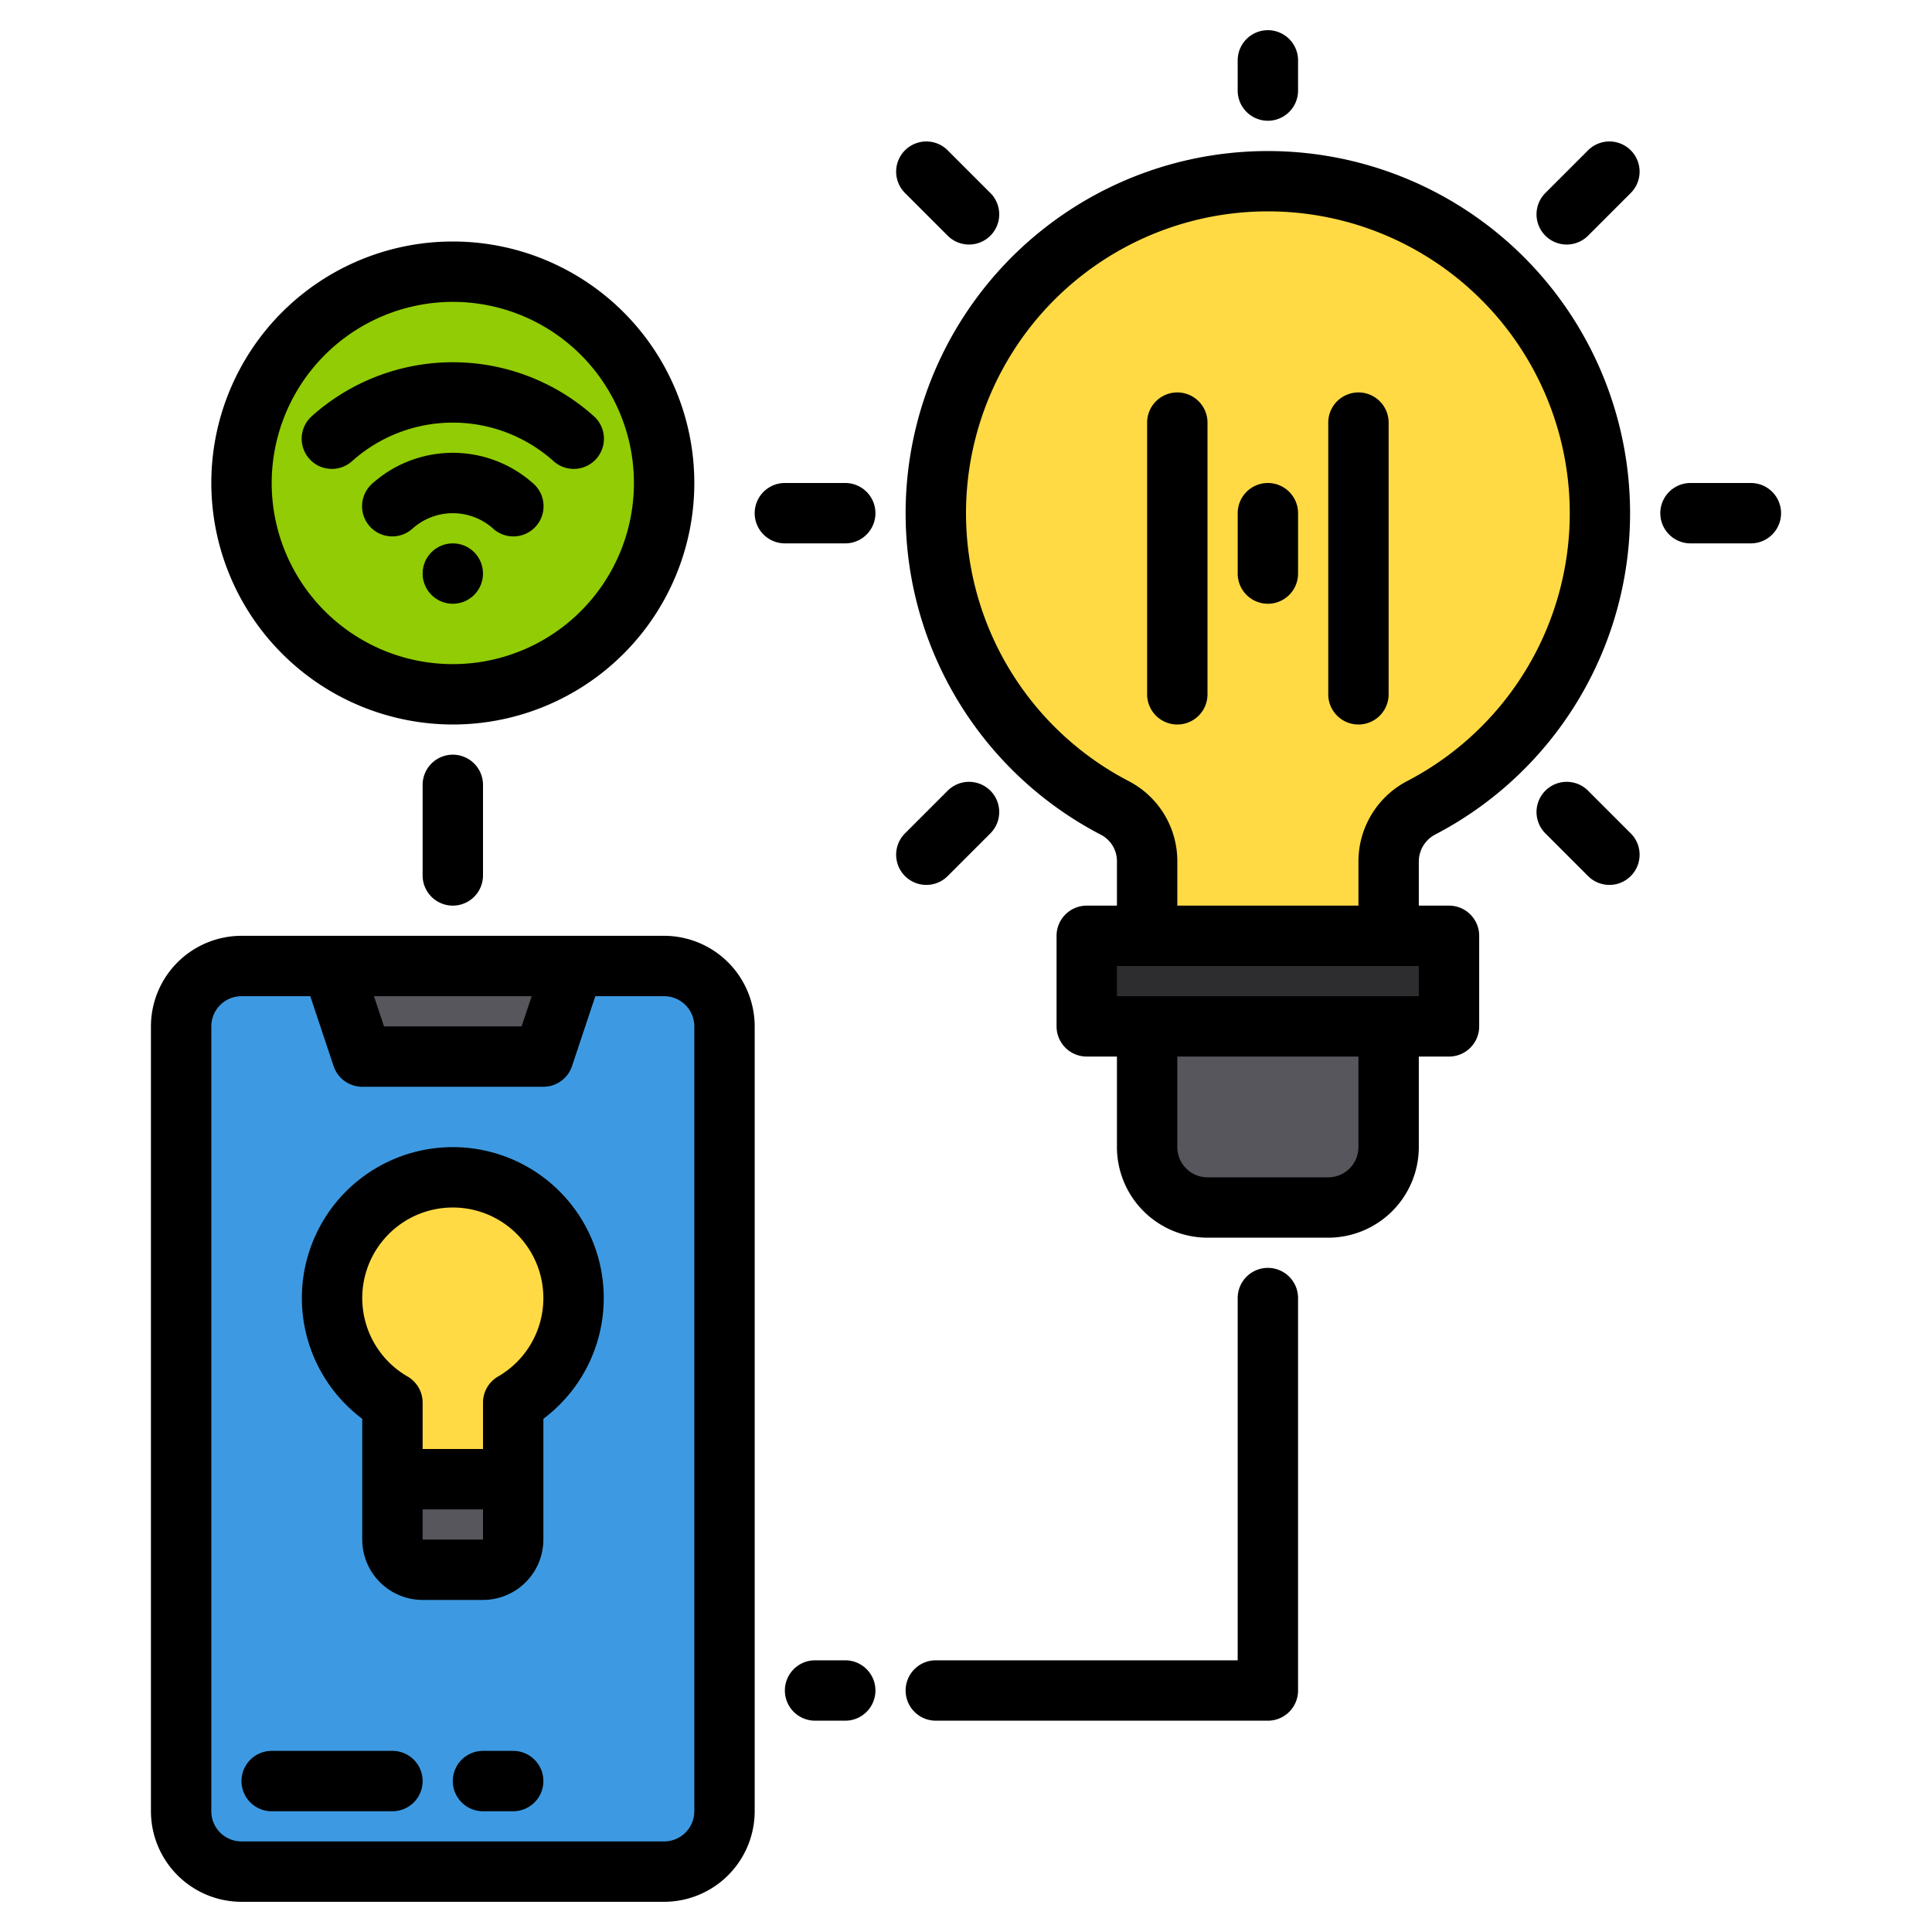 <svg height="512" viewBox="0 0 512 512" width="512" xmlns="http://www.w3.org/2000/svg"><g><g><g><rect fill="#3d9ae2" height="240" rx="16" width="144" x="49" y="256"/><path d="m145 280h-48l-8-24h64z" fill="#57565c"/></g><path d="m425 136.7a87.992 87.992 0 0 1 -47.3 77.349 16.076 16.076 0 0 0 -8.7 14.228v19.723h-64v-19.726a15.938 15.938 0 0 0 -8.546-14.152 88.013 88.013 0 0 1 43.973-166.057c47.293 1.796 84.937 41.305 84.573 88.635z" fill="#ffda44"/><path d="m289 248h96v24h-96z" fill="#2d2d30"/><path d="m305 272h64a0 0 0 0 1 0 0v32a16 16 0 0 1 -16 16h-32a16 16 0 0 1 -16-16v-32a0 0 0 0 1 0 0z" fill="#57565c"/><g fill="#ffda44"><path d="m257.804 215.196-11.314 11.314"/><path d="m427.51 45.49-11.314 11.314"/><path d="m257.804 56.804-11.314-11.314"/><path d="m427.51 226.51-11.314-11.314"/></g><circle cx="121" cy="128" fill="#91cc04" r="56"/><path d="m153 344a32 32 0 0 1 -16 27.72v20.28h-32v-20.28a32 32 0 1 1 48-27.72z" fill="#ffda44"/><path d="m105 392h32a0 0 0 0 1 0 0v16a8 8 0 0 1 -8 8h-16a8 8 0 0 1 -8-8v-16a0 0 0 0 1 0 0z" fill="#57565c"/></g><g><path d="m176 248h-112a24.032 24.032 0 0 0 -24 24v208a24.032 24.032 0 0 0 24 24h112a24.032 24.032 0 0 0 24-24v-208a24.032 24.032 0 0 0 -24-24zm-35.1 16-2.67 8h-36.46l-2.67-8zm43.1 216a8.011 8.011 0 0 1 -8 8h-112a8.011 8.011 0 0 1 -8-8v-208a8.011 8.011 0 0 1 8-8h18.23l6.18 18.53a8 8 0 0 0 7.59 5.47h48a8 8 0 0 0 7.59-5.47l6.18-18.53h18.23a8.011 8.011 0 0 1 8 8z"/><path d="m104 464h-32a8 8 0 0 0 0 16h32a8 8 0 0 0 0-16z"/><path d="m136 464h-8a8 8 0 0 0 0 16h8a8 8 0 0 0 0-16z"/><path d="m380.4 221.13a95.994 95.994 0 1 0 -88.64.09 7.89 7.89 0 0 1 4.24 7.05v11.73h-8a8 8 0 0 0 -8 8v24a8 8 0 0 0 8 8h8v24a24.032 24.032 0 0 0 24 24h32a24.032 24.032 0 0 0 24-24v-24h8a8 8 0 0 0 8-8v-24a8 8 0 0 0 -8-8h-8v-11.73a8.087 8.087 0 0 1 4.4-7.14zm-20.4 82.87a8.011 8.011 0 0 1 -8 8h-32a8.011 8.011 0 0 1 -8-8v-24h48zm16-40h-80v-8h80zm-3.01-57.05a24.034 24.034 0 0 0 -12.99 21.32v11.73h-48v-11.73a23.876 23.876 0 0 0 -12.85-21.25 80 80 0 1 1 73.84-.07z"/><path d="m312 104a8 8 0 0 0 -8 8v72a8 8 0 0 0 16 0v-72a8 8 0 0 0 -8-8z"/><path d="m368 184v-72a8 8 0 0 0 -16 0v72a8 8 0 0 0 16 0z"/><path d="m336 128a8 8 0 0 0 -8 8v16a8 8 0 0 0 16 0v-16a8 8 0 0 0 -8-8z"/><path d="m224 128h-16a8 8 0 0 0 0 16h16a8 8 0 0 0 0-16z"/><path d="m464 128h-16a8 8 0 0 0 0 16h16a8 8 0 0 0 0-16z"/><path d="m251.147 232.167 11.314-11.314a8 8 0 0 0 -11.315-11.314l-11.313 11.314a8 8 0 0 0 11.314 11.314z"/><path d="m420.853 39.833-11.314 11.314a8 8 0 0 0 11.315 11.314l11.313-11.314a8 8 0 0 0 -11.314-11.314z"/><path d="m251.146 62.461a8 8 0 0 0 11.315-11.314l-11.314-11.314a8 8 0 0 0 -11.314 11.314z"/><path d="m420.854 209.539a8 8 0 0 0 -11.315 11.314l11.314 11.314a8 8 0 0 0 11.314-11.314z"/><path d="m336 32a8 8 0 0 0 8-8v-8a8 8 0 0 0 -16 0v8a8 8 0 0 0 8 8z"/><path d="m336 336a8 8 0 0 0 -8 8v96h-80a8 8 0 0 0 0 16h88a8 8 0 0 0 8-8v-104a8 8 0 0 0 -8-8z"/><path d="m224 440h-8a8 8 0 0 0 0 16h8a8 8 0 0 0 0-16z"/><path d="m120 192a64 64 0 1 0 -64-64 64.072 64.072 0 0 0 64 64zm0-112a48 48 0 1 1 -48 48 48.054 48.054 0 0 1 48-48z"/><path d="m112 208v24a8 8 0 0 0 16 0v-24a8 8 0 0 0 -16 0z"/><path d="m120 304a40 40 0 0 0 -24 72v32a16.021 16.021 0 0 0 16 16h16a16.021 16.021 0 0 0 16-16v-32a40 40 0 0 0 -24-72zm8 104h-16v-8h16l.01 8zm3.99-43.21a8 8 0 0 0 -3.99 6.93v12.28h-16v-12.28a8 8 0 0 0 -3.99-6.93 24 24 0 1 1 23.98 0z"/><circle cx="120" cy="152" r="8"/><path d="m141.335 128.15a32 32 0 0 0 -42.67 0 8 8 0 1 0 10.67 11.922 16 16 0 0 1 21.33 0 8 8 0 1 0 10.67-11.922z"/><path d="m93.335 122.183a40 40 0 0 1 53.33 0 8 8 0 1 0 10.67-11.922 56 56 0 0 0 -74.67 0 8 8 0 1 0 10.67 11.922z"/></g></g></svg>